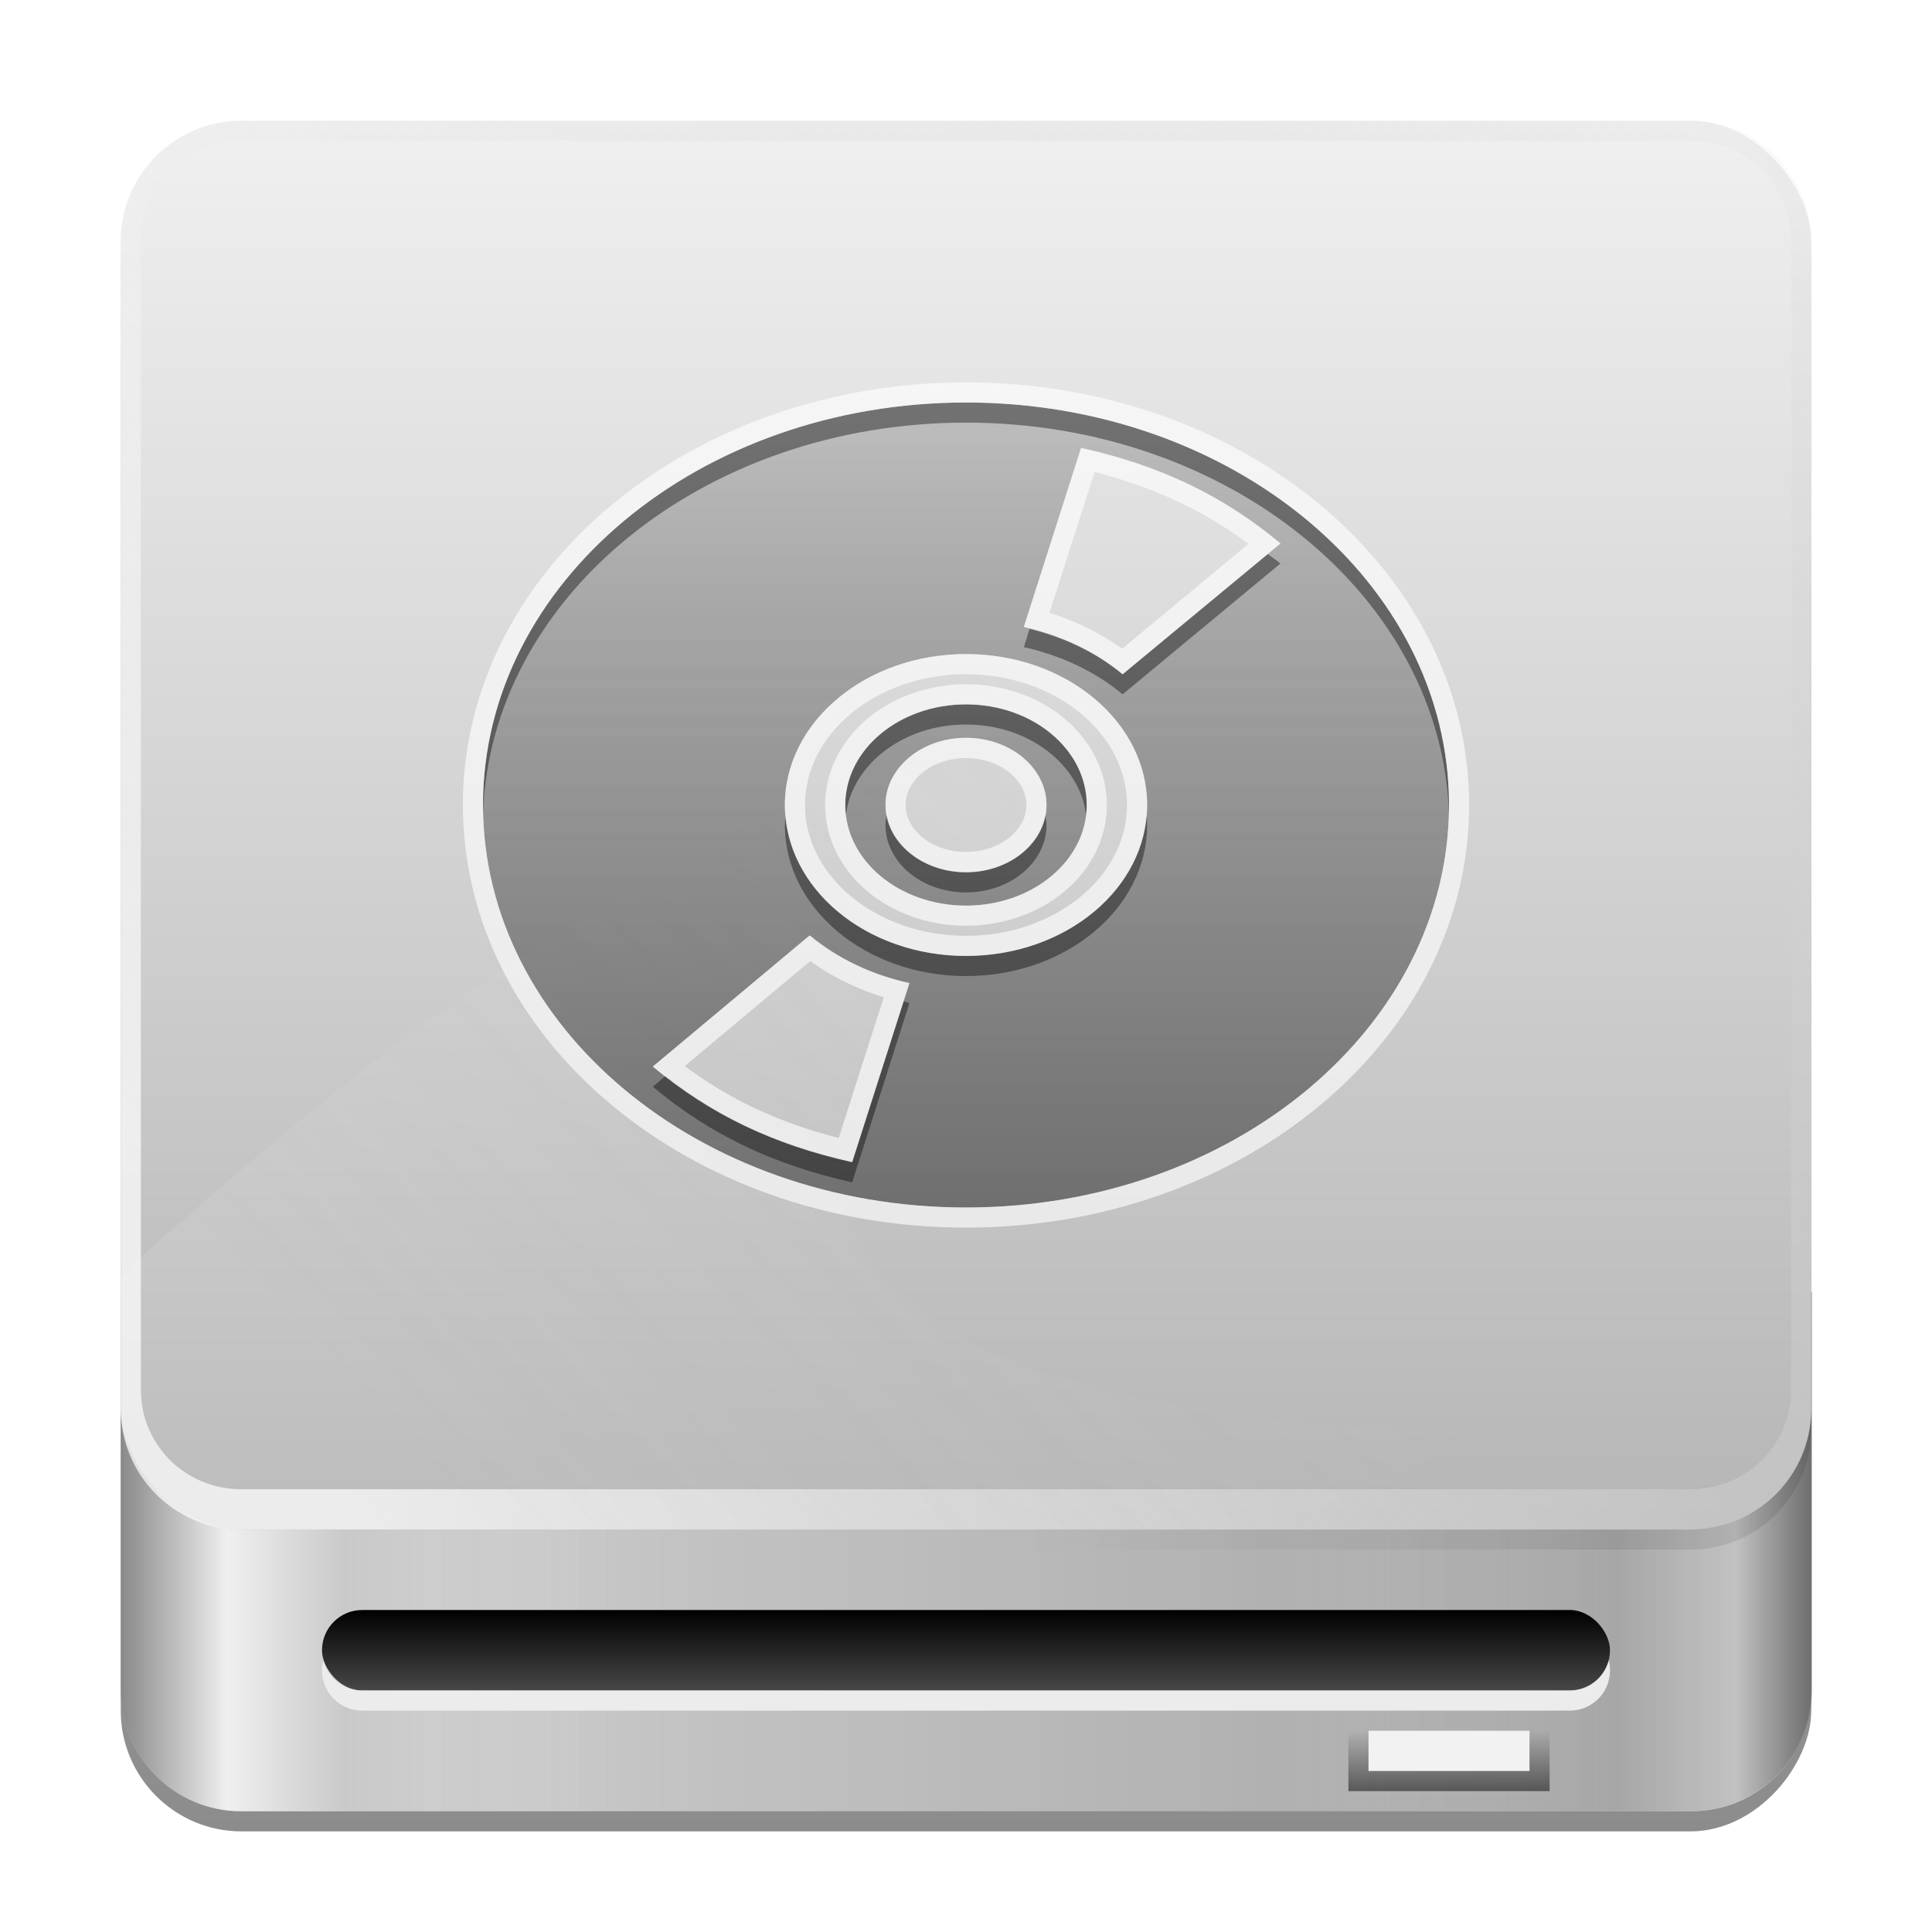 <?xml version="1.0" encoding="UTF-8" standalone="no"?>
<!-- Created with Inkscape (http://www.inkscape.org/) -->

<svg
   xmlns:dc="http://purl.org/dc/elements/1.1/"
   xmlns:cc="http://creativecommons.org/ns#"
   xmlns:rdf="http://www.w3.org/1999/02/22-rdf-syntax-ns#"
   xmlns:svg="http://www.w3.org/2000/svg"
   xmlns="http://www.w3.org/2000/svg"
   xmlns:xlink="http://www.w3.org/1999/xlink"
   xmlns:sodipodi="http://sodipodi.sourceforge.net/DTD/sodipodi-0.dtd"
   xmlns:inkscape="http://www.inkscape.org/namespaces/inkscape"
   width="96"
   height="96"
   id="svg2982"
   version="1.1"
   inkscape:version="0.48.1 r9760"
   sodipodi:docname="templat-ikon-96x96.svg">
  <defs
     id="defs2984">
    <linearGradient
       x1="32.251"
       y1="6.132"
       x2="32.251"
       y2="90.239"
       id="linearGradient3721-33"
       xlink:href="#ButtonShadow-0-37"
       gradientUnits="userSpaceOnUse"
       gradientTransform="translate(0,-97)" />
    <linearGradient
       x1="45.448"
       y1="92.54"
       x2="45.448"
       y2="7.017"
       id="ButtonShadow-0-37"
       gradientUnits="userSpaceOnUse"
       gradientTransform="matrix(1.006,0,0,0.994,100,0)">
      <stop
         id="stop3750-8-986"
         style="stop-color:#000000;stop-opacity:1"
         offset="0" />
      <stop
         id="stop3752-5-70"
         style="stop-color:#000000;stop-opacity:0.588"
         offset="1" />
    </linearGradient>
    <linearGradient
       x1="36.357"
       y1="6"
       x2="36.357"
       y2="63.893"
       id="linearGradient3188-484"
       xlink:href="#linearGradient3737-81"
       gradientUnits="userSpaceOnUse" />
    <linearGradient
       id="linearGradient3737-81">
      <stop
         id="stop3739-685"
         style="stop-color:#ffffff;stop-opacity:1"
         offset="0" />
      <stop
         id="stop3741-21"
         style="stop-color:#ffffff;stop-opacity:0"
         offset="1" />
    </linearGradient>
    <linearGradient
       x1="6"
       y1="77.094"
       x2="32.031"
       y2="77.094"
       id="linearGradient3287"
       xlink:href="#linearGradient3273-9"
       gradientUnits="userSpaceOnUse"
       gradientTransform="matrix(-1,0,0,1,96.031,0)" />
    <linearGradient
       id="linearGradient3273-9">
      <stop
         id="stop3275-96"
         style="stop-color:#7a7a7a;stop-opacity:1"
         offset="0" />
      <stop
         id="stop3281-0"
         style="stop-color:#f9f9f9;stop-opacity:1"
         offset="0.146" />
      <stop
         id="stop3283-6"
         style="stop-color:#c9c9c9;stop-opacity:1"
         offset="0.373" />
      <stop
         id="stop3277-4"
         style="stop-color:#dedede;stop-opacity:0"
         offset="1" />
    </linearGradient>
    <linearGradient
       x1="6"
       y1="77.094"
       x2="32"
       y2="77.094"
       id="linearGradient3279"
       xlink:href="#linearGradient3322"
       gradientUnits="userSpaceOnUse" />
    <linearGradient
       id="linearGradient3322">
      <stop
         id="stop3324"
         style="stop-color:#7a7a7a;stop-opacity:1"
         offset="0" />
      <stop
         id="stop3326-9"
         style="stop-color:#f9f9f9;stop-opacity:1"
         offset="0.203" />
      <stop
         id="stop3328-9"
         style="stop-color:#c9c9c9;stop-opacity:1"
         offset="0.43" />
      <stop
         id="stop3330-0"
         style="stop-color:#dedede;stop-opacity:0"
         offset="1" />
    </linearGradient>
    <linearGradient
       x1="90"
       y1="81.915"
       x2="21.335"
       y2="81.915"
       id="linearGradient3460-8"
       xlink:href="#linearGradient3448-9"
       gradientUnits="userSpaceOnUse" />
    <linearGradient
       id="linearGradient3448-9">
      <stop
         id="stop3450-3"
         style="stop-color:#000000;stop-opacity:1"
         offset="0" />
      <stop
         id="stop3452-1"
         style="stop-color:#000000;stop-opacity:0"
         offset="1" />
    </linearGradient>
    <linearGradient
       x1="46.178"
       y1="80"
       x2="46.178"
       y2="84.029"
       id="linearGradient3317"
       xlink:href="#linearGradient4225"
       gradientUnits="userSpaceOnUse" />
    <linearGradient
       id="linearGradient4225">
      <stop
         id="stop4227"
         style="stop-color:#000000;stop-opacity:1"
         offset="0" />
      <stop
         id="stop4229-4"
         style="stop-color:#484848;stop-opacity:1"
         offset="1" />
    </linearGradient>
    <linearGradient
       x1="71.672"
       y1="89"
       x2="71.672"
       y2="85.982"
       id="linearGradient3338"
       xlink:href="#linearGradient3448-9"
       gradientUnits="userSpaceOnUse" />
    <linearGradient
       id="linearGradient7920">
      <stop
         id="stop7922"
         style="stop-color:#000000;stop-opacity:1"
         offset="0" />
      <stop
         id="stop7924"
         style="stop-color:#000000;stop-opacity:0"
         offset="1" />
    </linearGradient>
    <linearGradient
       x1="46"
       y1="6"
       x2="46"
       y2="78"
       id="linearGradient3179"
       xlink:href="#linearGradient4327-3"
       gradientUnits="userSpaceOnUse" />
    <linearGradient
       id="linearGradient4327-3">
      <stop
         id="stop4329-7"
         style="stop-color:#f0f0f0;stop-opacity:1"
         offset="0" />
      <stop
         id="stop4331-1"
         style="stop-color:#b4b4b4;stop-opacity:1"
         offset="1" />
    </linearGradient>
    <linearGradient
       x1="18.743"
       y1="8.047"
       x2="109.193"
       y2="68.517"
       id="linearGradient3551"
       xlink:href="#linearGradient3220-22"
       gradientUnits="userSpaceOnUse"
       gradientTransform="matrix(1,0,0,-1,0,84)" />
    <linearGradient
       id="linearGradient3220-22">
      <stop
         id="stop3222-1"
         style="stop-color:#ffffff;stop-opacity:1"
         offset="0" />
      <stop
         id="stop3224-5"
         style="stop-color:#bfbfbf;stop-opacity:0"
         offset="1" />
    </linearGradient>
    <linearGradient
       x1="6"
       y1="75.5"
       x2="45.219"
       y2="75.5"
       id="linearGradient3454"
       xlink:href="#linearGradient3448-9"
       gradientUnits="userSpaceOnUse"
       gradientTransform="matrix(-1,0,0,1,96,-2)" />
    <linearGradient
       id="linearGradient7935">
      <stop
         id="stop7937"
         style="stop-color:#000000;stop-opacity:1"
         offset="0" />
      <stop
         id="stop7939"
         style="stop-color:#000000;stop-opacity:0"
         offset="1" />
    </linearGradient>
    <linearGradient
       x1="15.656"
       y1="69.394"
       x2="46.595"
       y2="39.821"
       id="linearGradient3781-0"
       xlink:href="#linearGradient3220-22"
       gradientUnits="userSpaceOnUse"
       gradientTransform="matrix(1.117,0,0,1.117,0.805,-5.676)" />
    <linearGradient
       id="linearGradient7942">
      <stop
         id="stop7944"
         style="stop-color:#ffffff;stop-opacity:1"
         offset="0" />
      <stop
         id="stop7946"
         style="stop-color:#bfbfbf;stop-opacity:0"
         offset="1" />
    </linearGradient>
    <clipPath
       id="clipPath3785">
      <rect
         width="84"
         height="72"
         rx="6"
         ry="6"
         x="6"
         y="6"
         id="rect3787"
         style="fill:#ffffff;fill-opacity:1;fill-rule:nonzero;stroke:none" />
    </clipPath>
    <filter
       x="-0.123"
       y="-0.18"
       width="1.245"
       height="1.36"
       color-interpolation-filters="sRGB"
       id="filter3829">
      <feGaussianBlur
         id="feGaussianBlur3831"
         stdDeviation="3.549" />
    </filter>
    <linearGradient
       x1="52.929"
       y1="60"
       x2="52.929"
       y2="19.987"
       id="linearGradient3381"
       xlink:href="#linearGradient3767-11"
       gradientUnits="userSpaceOnUse"
       gradientTransform="translate(0,2.5000001e-6)" />
    <linearGradient
       id="linearGradient3767-11">
      <stop
         id="stop3769-30"
         style="stop-color:#4d4d4d;stop-opacity:0.707"
         offset="0" />
      <stop
         id="stop3771-3"
         style="stop-color:#4d4d4d;stop-opacity:0.252"
         offset="1" />
    </linearGradient>
    <clipPath
       id="clipPath3403">
      <path
         d="m -72.688,6.906 0,67.5 82.344,0 0,-67.5 -82.344,0 z M -32,20 c 13.248,0 24,8.96 24,20 0,11.04 -10.752,20 -24,20 -13.248,0 -24,-8.96 -24,-20 0,-11.04 10.752,-20 24,-20 z m 5.719,2.25 -2.844,8.906 c 1.884,0.423 3.566,1.227 4.906,2.344 L -16.375,27 c -2.867,-2.389 -5.99,-3.876 -9.906,-4.75 z M -32,32.5 c -4.968,0 -9,3.36 -9,7.5 0,4.14 4.032,7.5 9,7.5 4.968,0 9,-3.36 9,-7.5 0,-4.14 -4.032,-7.5 -9,-7.5 z m 0,2.5 c 3.312,0 6,2.24 6,5 -1e-6,2.76 -2.688,5 -6,5 -3.312,-10e-7 -6,-2.24 -6,-5 0,-2.76 2.688,-5 6,-5 z m 0,1.656 c -2.208,0 -4,1.504 -4,3.344 0,1.84 1.792,3.344 4,3.344 2.208,0 4,-1.504 4,-3.344 0,-1.84 -1.792,-3.344 -4,-3.344 z M -39.781,46.5 -47.562,53 c 2.867,2.389 5.99,3.876 9.906,4.75 l 2.844,-8.906 C -36.713,48.426 -38.398,47.622 -39.75,46.5 l -0.031,0 z"
         inkscape:connector-curvature="0"
         id="path3405"
         style="fill:#ffffff;fill-opacity:1;fill-rule:nonzero;stroke:none" />
    </clipPath>
    <filter
       x="-0.11"
       y="-0.131"
       width="1.221"
       height="1.263"
       color-interpolation-filters="sRGB"
       id="filter3407">
      <feGaussianBlur
         id="feGaussianBlur3409"
         stdDeviation="2.3" />
    </filter>
  </defs>
  <sodipodi:namedview
     id="base"
     pagecolor="#ffffff"
     bordercolor="#666666"
     borderopacity="1.0"
     inkscape:pageopacity="0.0"
     inkscape:pageshadow="2"
     inkscape:zoom="3.959798"
     inkscape:cx="36.39115"
     inkscape:cy="42.877139"
     inkscape:document-units="px"
     inkscape:current-layer="layer1"
     showgrid="false"
     inkscape:window-width="1280"
     inkscape:window-height="725"
     inkscape:window-x="0"
     inkscape:window-y="25"
     inkscape:window-maximized="1" />
  <g
     inkscape:label="Layer 1"
     inkscape:groupmode="layer"
     id="layer1"
     transform="translate(0,-956.362)">
    <g
       transform="translate(0,956.362)"
       id="g3151">
      <g
         id="g3128"
         style="display:inline">
        <rect
           width="84"
           height="84"
           rx="6"
           ry="6"
           x="6"
           y="-91"
           transform="scale(1,-1)"
           id="rect3716"
           style="opacity:0.45;fill:url(#linearGradient3721-33);fill-opacity:1;fill-rule:nonzero;stroke:none;display:inline" />
      </g>
      <g
         id="layer1-2">
        <path
           style="opacity:0.5;fill:url(#linearGradient3188-484);fill-opacity:1;fill-rule:nonzero;stroke:none"
           id="rect3728"
           inkscape:connector-curvature="0"
           d="M 12,6 C 8.676,6 6,8.676 6,12 l 0,2 0,68 0,2 c 0,0.335 0.041,0.651 0.094,0.969 0.049,0.296 0.097,0.597 0.188,0.875 0.01,0.03 0.021,0.064 0.031,0.094 0.099,0.288 0.235,0.547 0.375,0.812 0.145,0.274 0.316,0.536 0.5,0.781 0.184,0.246 0.374,0.473 0.594,0.688 0.44,0.428 0.943,0.815 1.5,1.094 0.279,0.14 0.573,0.247 0.875,0.344 -0.256,-0.1 -0.487,-0.236 -0.719,-0.375 -0.007,-0.004 -0.024,0.004 -0.031,0 -0.032,-0.019 -0.062,-0.043 -0.094,-0.062 -0.12,-0.077 -0.231,-0.164 -0.344,-0.25 -0.106,-0.081 -0.213,-0.161 -0.312,-0.25 C 8.478,88.557 8.309,88.373 8.156,88.188 8.049,88.057 7.938,87.922 7.844,87.781 7.819,87.743 7.805,87.695 7.781,87.656 7.716,87.553 7.651,87.452 7.594,87.344 7.493,87.149 7.388,86.928 7.312,86.719 7.305,86.697 7.289,86.678 7.281,86.656 7.249,86.564 7.245,86.469 7.219,86.375 7.188,86.268 7.148,86.172 7.125,86.062 7.052,85.721 7,85.364 7,85 L 7,83 7,15 7,13 C 7,10.218 9.218,8 12,8 l 2,0 68,0 2,0 c 2.782,0 5,2.218 5,5 l 0,2 0,68 0,2 c 0,0.364 -0.052,0.721 -0.125,1.062 -0.044,0.207 -0.088,0.398 -0.156,0.594 -0.008,0.022 -0.023,0.041 -0.031,0.062 -0.063,0.174 -0.138,0.367 -0.219,0.531 -0.042,0.083 -0.079,0.17 -0.125,0.25 -0.055,0.097 -0.127,0.188 -0.188,0.281 -0.094,0.141 -0.205,0.276 -0.312,0.406 -0.143,0.174 -0.303,0.347 -0.469,0.5 -0.011,0.01 -0.02,0.021 -0.031,0.031 -0.138,0.126 -0.285,0.234 -0.438,0.344 -0.103,0.073 -0.204,0.153 -0.312,0.219 -0.007,0.004 -0.024,-0.004 -0.031,0 -0.232,0.139 -0.463,0.275 -0.719,0.375 0.302,-0.097 0.596,-0.204 0.875,-0.344 0.557,-0.279 1.06,-0.666 1.5,-1.094 0.22,-0.214 0.409,-0.442 0.594,-0.688 0.184,-0.246 0.355,-0.508 0.5,-0.781 0.14,-0.265 0.276,-0.525 0.375,-0.812 0.01,-0.031 0.021,-0.063 0.031,-0.094 0.09,-0.278 0.139,-0.579 0.188,-0.875 C 89.959,84.651 90,84.335 90,84 l 0,-2 0,-68 0,-2 C 90,8.676 87.324,6 84,6 L 12,6 z" />
        <path
           style="fill:#cacaca;fill-opacity:1;fill-rule:nonzero;stroke:none"
           id="rect3243"
           inkscape:connector-curvature="0"
           d="M 90,64.188 90,84 c 0,3.324 -2.676,6 -6,6 L 12,90 C 8.676,90 6,87.324 6,84 l 0,-19.812 84,0 z" />
        <path
           style="opacity:0.8;fill:url(#linearGradient3287);fill-opacity:1;fill-rule:nonzero;stroke:none"
           id="path3285"
           inkscape:connector-curvature="0"
           d="m 90.031,64.188 0,19.812 c 0,3.324 -2.676,6 -6,6 L 64,90 l 0,-25.812 26.031,0 z" />
        <path
           style="opacity:0.8;fill:url(#linearGradient3279);fill-opacity:1;fill-rule:nonzero;stroke:none"
           id="path3263"
           inkscape:connector-curvature="0"
           d="M 6,64.188 6,84 c 0,3.324 2.676,6 6,6 l 20,0 0,-25.812 -26,0 z" />
        <path
           style="opacity:0.2;fill:url(#linearGradient3460-8);fill-opacity:1;fill-rule:nonzero;stroke:none"
           id="path3299"
           inkscape:connector-curvature="0"
           d="M 90,64.188 90,84 c 0,3.324 -2.676,6 -6,6 L 12,90 C 8.676,90 6,87.324 6,84 l 0,-19.812 84,0 z" />
        <rect
           style="fill:url(#linearGradient3317);fill-opacity:1;fill-rule:nonzero;stroke:none"
           id="rect3308"
           y="80"
           x="16"
           ry="2"
           rx="2"
           height="4"
           width="64" />
        <path
           style="fill:#ececec;fill-opacity:1;fill-rule:nonzero;stroke:none"
           id="rect3319"
           inkscape:connector-curvature="0"
           d="M 16.062,82.5 C 16.022,82.66 16,82.827 16,83 c 0,1.108 0.892,2 2,2 l 60,0 c 1.108,0 2,-0.892 2,-2 0,-0.173 -0.022,-0.34 -0.062,-0.5 C 79.716,83.364 78.935,84 78,84 l -60,0 c -0.935,0 -1.716,-0.636 -1.938,-1.5 z" />
        <rect
           style="opacity:0.5;fill:url(#linearGradient3338);fill-opacity:1;fill-rule:nonzero;stroke:none"
           id="rect3330"
           y="85.053"
           x="67"
           ry="0"
           rx="0"
           height="3.947"
           width="10" />
        <rect
           style="fill:#f2f2f2;fill-opacity:1;fill-rule:nonzero;stroke:none"
           id="rect3328"
           y="86"
           x="68"
           height="2"
           width="8" />
      </g>
      <g
         style="display:inline"
         id="layer3">
        <rect
           style="fill:url(#linearGradient3179);fill-opacity:1;fill-rule:nonzero;stroke:none"
           id="rect3171"
           y="6"
           x="6"
           ry="6"
           rx="6"
           height="70"
           width="84" />
        <path
           style="opacity:0.7;fill:url(#linearGradient3551);fill-opacity:1;fill-rule:nonzero;stroke:none"
           id="rect3213"
           inkscape:connector-curvature="0"
           d="M 12,76 C 8.676,76 6,73.324 6,70 L 6,12 C 6,8.676 8.676,6 12,6 l 72,0 c 3.324,0 6,2.676 6,6 l 0,58 c 0,3.324 -2.676,6 -6,6 l -72,0 z m 0,-2 72,0 c 2.782,0 5,-2.195 5,-4.938 l 0,-57.125 C 89,9.195 86.782,7 84,7 L 12,7 C 9.218,7 7,9.195 7,11.938 l 0,57.125 C 7,71.805 9.218,74 12,74 z" />
        <path
           style="opacity:0.1;fill:url(#linearGradient3454);fill-opacity:1;fill-rule:nonzero;stroke:none"
           id="path3443"
           inkscape:connector-curvature="0"
           d="m 90,70 0,1 c 0,3.324 -2.676,6 -6,6 L 12,77 C 8.676,77 6,74.324 6,71 l 0,-1 c 0,2.985 2.153,5.435 5,5.906 C 11.327,75.972 11.652,76 12,76 l 72,0 c 0.166,0 0.337,-0.018 0.5,-0.031 0.042,-0.004 0.084,0.005 0.125,0 C 84.753,75.956 84.875,75.927 85,75.906 87.847,75.435 90,72.985 90,70 z" />
        <path
           style="opacity:0.3;fill:url(#linearGradient3781-0);fill-opacity:1;fill-rule:evenodd;stroke:none;filter:url(#filter3829)"
           id="path3295"
           clip-path="url(#clipPath3785)"
           transform="translate(0,-2)"
           inkscape:connector-curvature="0"
           d="M 72.786,73.317 C 37.498,71.66 32.656,60.57 56.214,35.566 29.559,43.998 16.948,55.855 7.58,63.939 -2.37,72.602 6.989,83.78 17.934,82.852 c 11.343,-0.007 45.802,-2.098 54.851,-9.535 z" />
      </g>
      <g
         style="display:inline"
         id="layer4">
        <path
           style="fill:url(#linearGradient3381);fill-opacity:1;fill-rule:nonzero;stroke:none"
           id="path3340"
           inkscape:connector-curvature="0"
           d="m 48,20 c -13.248,0 -24,8.96 -24,20 0,11.04 10.752,20 24,20 13.248,10e-7 24,-8.96 24,-20 C 72,28.96 61.248,20 48,20 z m 5.719,2.266 c 3.916,0.874 7.039,2.35 9.906,4.74 l -7.844,6.51 C 54.441,32.399 52.759,31.569 50.875,31.146 l 2.844,-8.88 z M 48,32.5 c 4.968,-10e-7 9,3.36 9,7.5 -10e-7,4.14 -4.032,7.5 -9,7.5 -4.968,10e-7 -9,-3.36 -9,-7.5 10e-7,-4.14 4.032,-7.5 9,-7.5 z m 0,2.5 c -3.312,-10e-7 -6,2.24 -6,5 0,2.76 2.688,5 6,5 3.312,10e-7 6,-2.24 6,-5 0,-2.76 -2.688,-5 -6,-5 z m 0,1.667 c 2.208,0 4,1.493 4,3.333 0,1.84 -1.792,3.333 -4,3.333 C 45.792,43.333 44,41.84 44,40 c 10e-7,-1.84 1.792,-3.333 4,-3.333 z m -7.781,9.818 0.031,0 c 1.352,1.122 3.037,1.952 4.938,2.37 l -2.844,8.88 c -3.916,-0.875 -7.039,-2.35 -9.906,-4.74 l 7.781,-6.51 z" />
        <path
           style="opacity:0.4;fill:#000000;fill-opacity:1;fill-rule:nonzero;stroke:none"
           id="path3383"
           inkscape:connector-curvature="0"
           d="m 48,20 c -13.248,0 -24,8.96 -24,20 0,0.167 -0.005,0.334 0,0.5 C 24.319,29.691 34.953,21 48,21 61.047,21 71.681,29.691 72,40.5 72.005,40.334 72,40.167 72,40 72,28.96 61.248,20 48,20 z M 63,27.531 55.781,33.5 c -1.271,-1.059 -2.859,-1.809 -4.625,-2.25 L 50.875,32.156 c 1.884,0.423 3.566,1.227 4.906,2.344 L 63.625,28 C 63.422,27.831 63.205,27.691 63,27.531 z M 48,35 c -3.312,-10e-7 -6,2.24 -6,5 0,0.172 0.011,0.332 0.031,0.5 C 42.339,37.98 44.895,36 48,36 c 3.105,0 5.661,1.98 5.969,4.5 C 53.989,40.332 54,40.172 54,40 54,37.24 51.312,35 48,35 z m -8.969,5.5 C 39.019,40.663 39,40.834 39,41 c 0,4.14 4.032,7.5 9,7.5 4.968,0 9,-3.36 9,-7.5 0,-0.166 -0.019,-0.337 -0.031,-0.5 -0.305,3.91 -4.2,7 -8.969,7 -4.769,10e-7 -8.664,-3.09 -8.969,-7 z m 5.031,0 C 44.031,40.668 44,40.825 44,41 c 0,1.84 1.792,3.344 4,3.344 2.208,0 4,-1.504 4,-3.344 0,-0.175 -0.031,-0.332 -0.062,-0.5 -0.297,1.596 -1.939,2.844 -3.938,2.844 -1.998,-2e-6 -3.641,-1.248 -3.938,-2.844 z m 0.844,9.25 -2.562,8 C 38.704,56.937 35.763,55.571 33.062,53.469 L 32.438,54 c 2.867,2.389 5.99,3.876 9.906,4.75 L 45.188,49.844 C 45.089,49.822 45.004,49.774 44.906,49.75 z" />
        <path
           style="opacity:0.8;fill:none;stroke:#ffffff;stroke-width:2;stroke-linecap:square;stroke-linejoin:miter;stroke-miterlimit:4;stroke-opacity:1;stroke-dasharray:none;stroke-dashoffset:0;filter:url(#filter3407)"
           id="path3401"
           clip-path="url(#clipPath3403)"
           transform="translate(80,0)"
           inkscape:connector-curvature="0"
           d="m -32,20 c -13.248,0 -24,8.96 -24,20 0,11.04 10.752,20 24,20 13.248,10e-7 24,-8.96 24,-20 0,-11.04 -10.752,-20 -24,-20 z m 5.719,2.266 c 3.916,0.874 7.039,2.35 9.906,4.74 l -7.844,6.51 c -1.341,-1.117 -3.022,-1.946 -4.906,-2.37 l 2.844,-8.88 z M -32,32.5 c 4.968,-10e-7 9,3.36 9,7.5 -1e-6,4.14 -4.032,7.5 -9,7.5 -4.968,10e-7 -9,-3.36 -9,-7.5 10e-7,-4.14 4.032,-7.5 9,-7.5 z m 0,2.5 c -3.312,-10e-7 -6,2.24 -6,5 0,2.76 2.688,5 6,5 3.312,10e-7 6,-2.24 6,-5 0,-2.76 -2.688,-5 -6,-5 z m 0,1.667 c 2.208,0 4,1.493 4,3.333 0,1.84 -1.792,3.333 -4,3.333 C -34.208,43.333 -36,41.84 -36,40 c 10e-7,-1.84 1.792,-3.333 4,-3.333 z m -7.781,9.818 0.031,0 c 1.352,1.122 3.037,1.952 4.938,2.37 l -2.844,8.88 c -3.916,-0.875 -7.039,-2.35 -9.906,-4.74 l 7.781,-6.51 z" />
      </g>
    </g>
  </g>
</svg>
